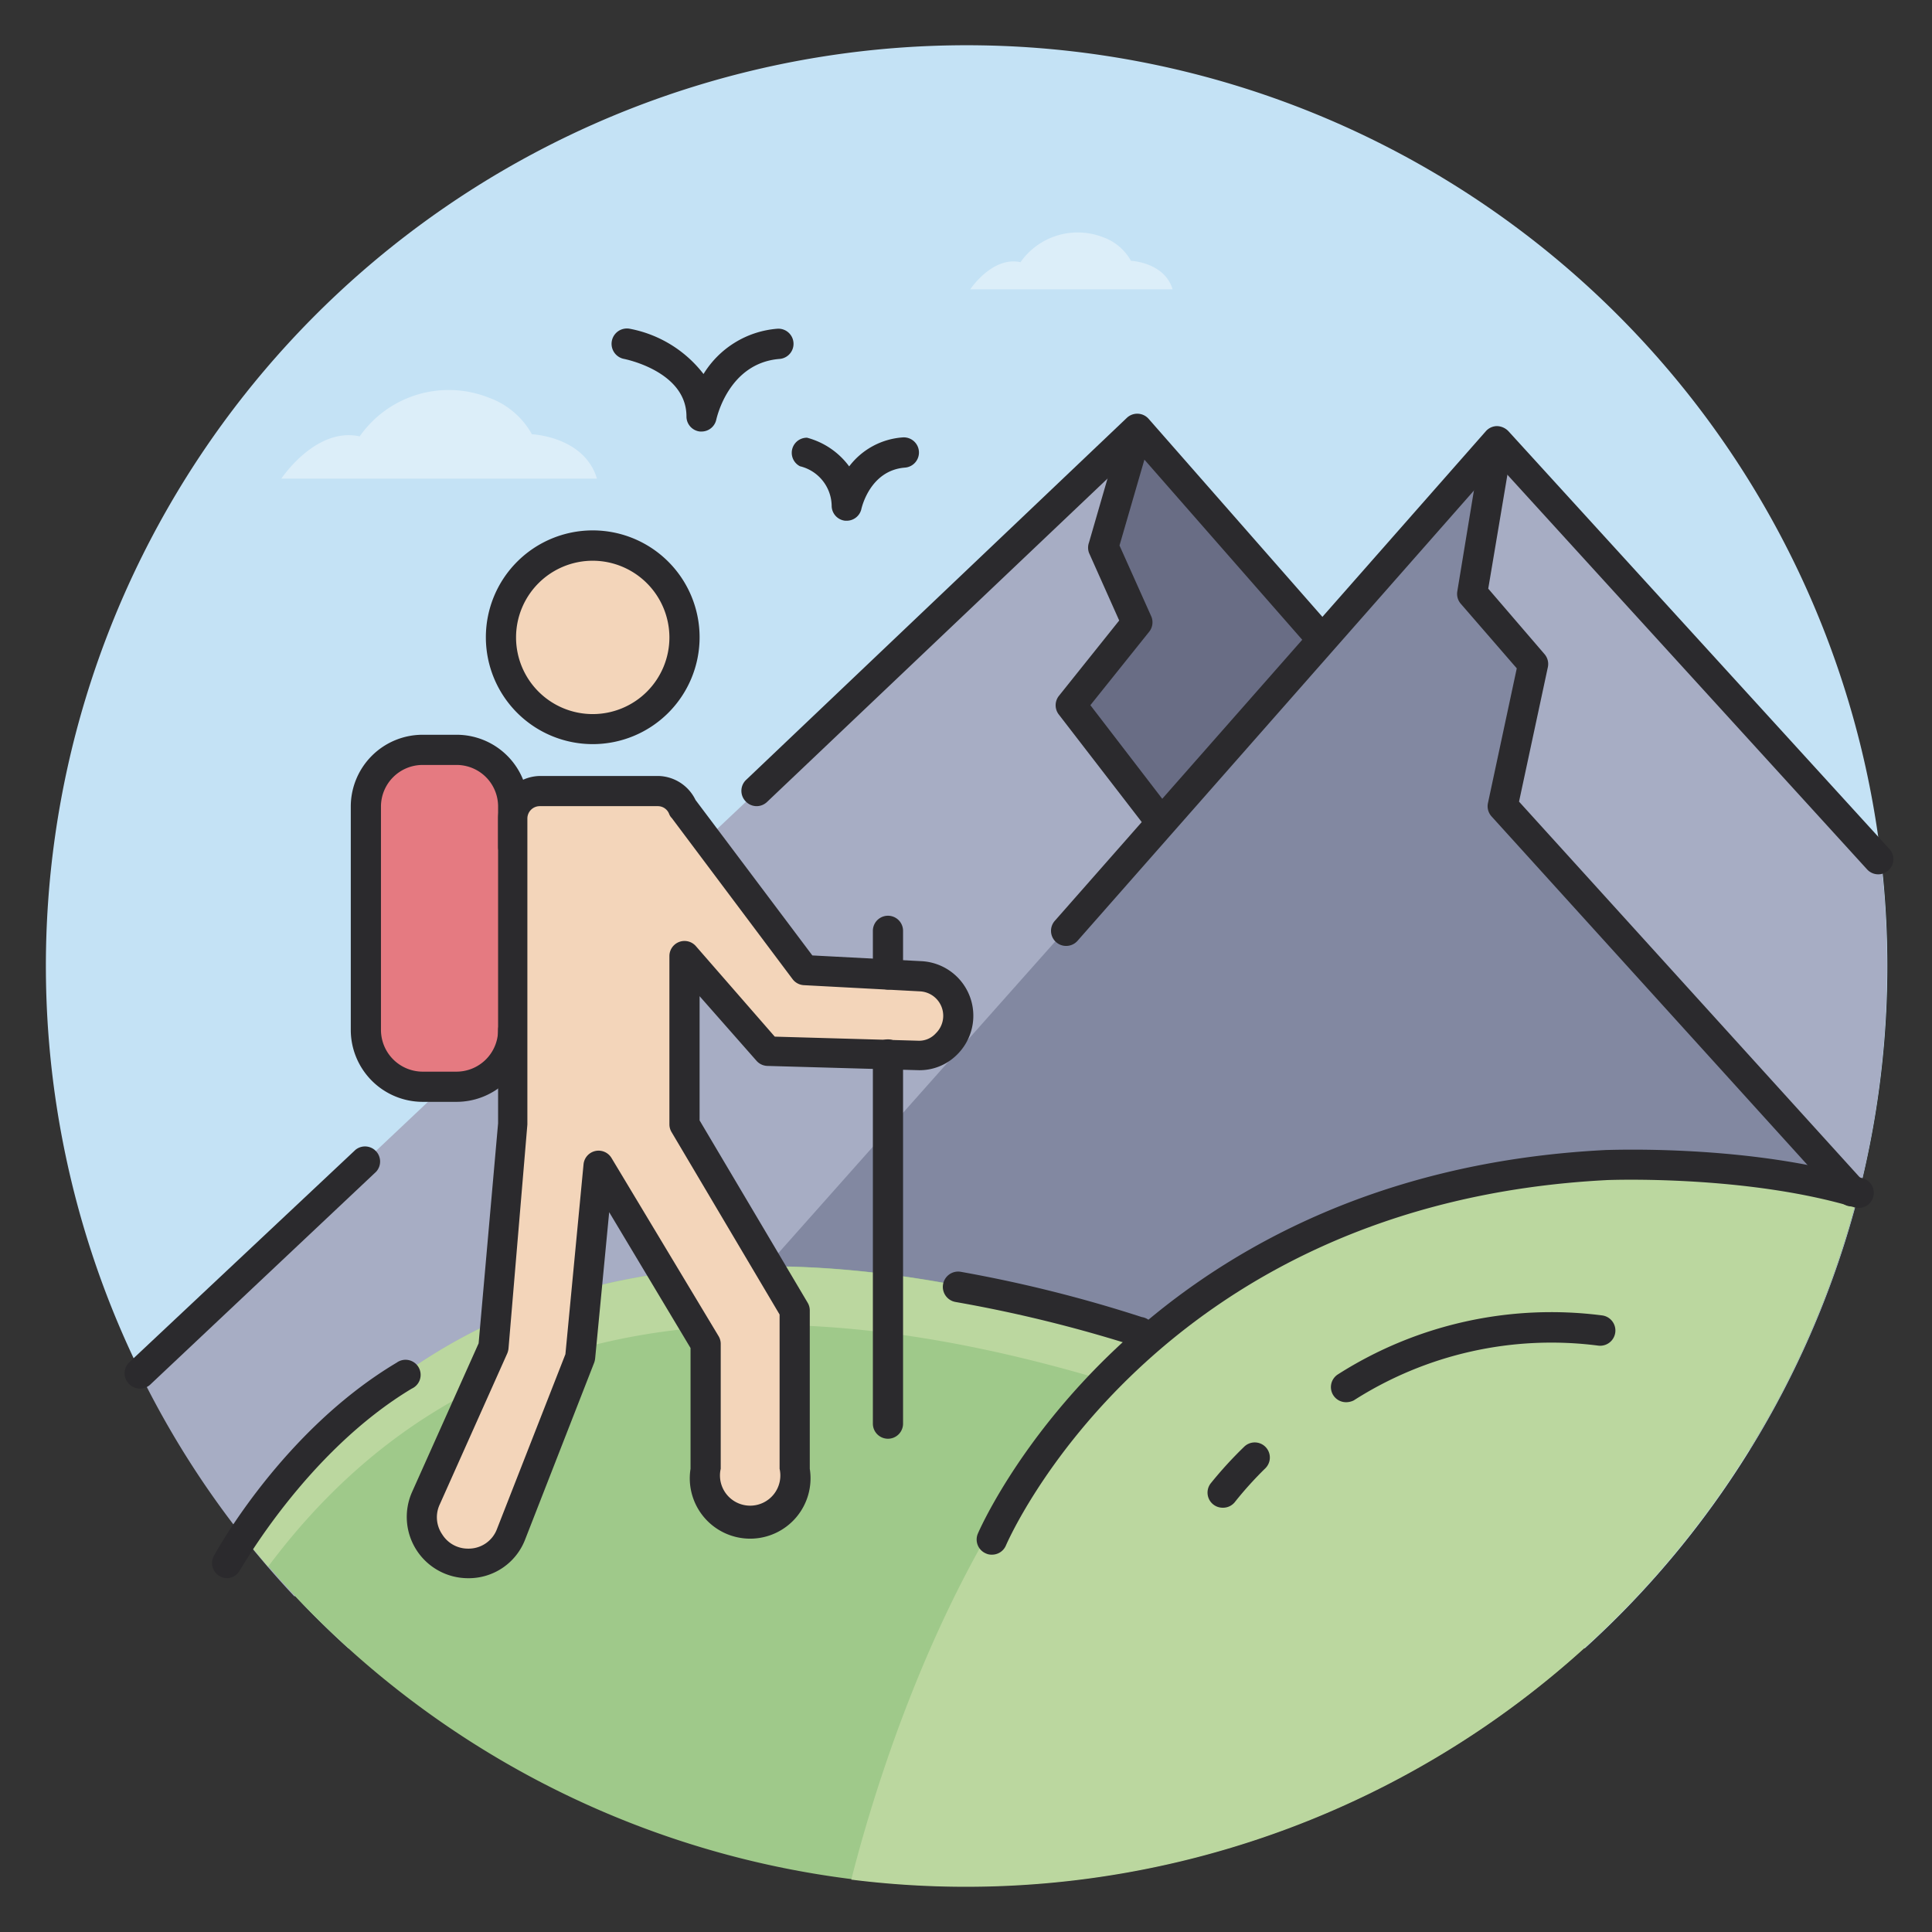 <svg xmlns="http://www.w3.org/2000/svg" viewBox="0 0 128 128"><rect x="0" y="0" width="128" height="128" fill="#333333" stroke="none"/><g data-name="Layer 1"><path fill="#c4e2f5" d="M23 109.2h82a61 61 0 1 0-81.92 0Z"/><path fill="#a7adc4" d="M114.27 88.71c-.5.51-1 1-1.48 1.57-1.81 2.06-2.57 4.36-4 6.66a5 5 0 0 0-.72 2.15l-76.34 9.25a4.61 4.61 0 0 0-1.43-3.88c-1.94-2-6.69.14-10.8 1.3A60.39 60.39 0 0 1 9.28 91l66-62.28 12.54 13.5Z"/><path fill="#696d85" d="m75.3 28.68-2.17 7.47 2.13 4.94-4.28 5.57 5.93 7.85 10.91-12.28L75.3 28.68z"/><path fill="#8288a1" d="M125 64a60.73 60.73 0 0 1-7.8 29.86c-.41.74-.84 1.46-1.28 2.17l-74.39-1.71 46.29-52.1 11.33-12.75L124.6 57a59.44 59.44 0 0 1 .4 7Z"/><path fill="#a7adc4" d="M125 64a60.88 60.88 0 0 1-1.77 14.64l-23.6-25.15 2.08-9.86-4.17-4.29 1.61-9.87L124.6 57a59.44 59.44 0 0 1 .4 7Z"/><path fill="#9fc98a" d="M123.29 78.33A61 61 0 0 1 16.31 102c13-19.32 33.76-22.07 60-13.48 13.69-10 29.15-14.06 46.98-10.19Z"/><path fill="#bbd79f" d="M76.35 88.46a.27.27 0 0 1-.08.07c-26.2-8.59-47-5.84-60 13.48.48.61 1 1.2 1.49 1.79 13-17.43 33.25-19.67 58.47-11.39l.08-.06Z"/><path fill="#2b2a2d" d="M9.28 92a1 1 0 0 1-.73-.31 1 1 0 0 1 0-1.42l15-14.09a1 1 0 0 1 1.37 1.45L10 91.69a1 1 0 0 1-.72.31Z"/><path fill="#bbd79f" d="M76.27 88.53c-12.27 9.6-18.13 29.12-19.87 36a61 61 0 0 0 66.71-45.48c.06-.24-25.57-7.78-46.84 9.48Z"/><path fill="#e57a81" d="M34 68.25A3.75 3.75 0 0 1 30.21 72H28a3.76 3.76 0 0 1-3.76-3.76V53.43A3.75 3.75 0 0 1 28 49.68h2.23A3.75 3.75 0 0 1 34 53.43v2.68"/><path fill="#2b2a2d" d="M30.21 73H28a4.77 4.77 0 0 1-4.76-4.76V53.43A4.76 4.76 0 0 1 28 48.68h2.23A4.75 4.75 0 0 1 35 53.43v2.68a1 1 0 0 1-2 0v-2.68a2.75 2.75 0 0 0-2.75-2.75H28a2.76 2.76 0 0 0-2.76 2.75v14.82A2.77 2.77 0 0 0 28 71h2.23A2.76 2.76 0 0 0 33 68.25a1 1 0 0 1 2 0A4.76 4.76 0 0 1 30.21 73Z"/><path fill="#f3d5ba" d="m61 64.68-7.7-.41-8.08-10.73a1.82 1.82 0 0 0-1.68-1.13h-7.76A1.82 1.82 0 0 0 34 54.22V74.5l-1.31 14.75-4.46 10a3.05 3.05 0 1 0 5.63 2.36l4.58-11.7 1.22-12.71L46.75 89v8.28a3 3 0 1 0 5.9 0V86.82l-7.3-12.32V63.34l5.52 6.3 9.91.28a2.62 2.62 0 0 0 .22-5.24Z"/><path fill="#2b2a2d" d="M31 104.56a4.06 4.06 0 0 1-3.7-5.71L31.71 89 33 74.42v-20.2a2.82 2.82 0 0 1 2.82-2.81h7.76a2.8 2.8 0 0 1 2.5 1.59l7.74 10.3 7.23.38a3.62 3.62 0 0 1 2.33 6.22 3.51 3.51 0 0 1-2.63 1l-9.91-.28a1 1 0 0 1-.72-.34L46.35 66v8.23l7.16 12.08a1 1 0 0 1 .14.51v10.49a4 4 0 1 1-7.9 0v-8l-5.39-9-.93 9.69a1.31 1.31 0 0 1-.06.27L34.79 102a4 4 0 0 1-3.79 2.56Zm4.76-51.15a.82.82 0 0 0-.82.81V74.5l-1.25 14.84a1.16 1.16 0 0 1-.08.32l-4.47 10a2 2 0 0 0 .16 2 2 2 0 0 0 1.72.94 2 2 0 0 0 1.91-1.31l4.53-11.57 1.2-12.57a1 1 0 0 1 1.86-.42l7.08 11.78a1 1 0 0 1 .15.52v8.28a2 2 0 1 0 3.9 0V87.09L44.49 75a1 1 0 0 1-.14-.51V63.34a1 1 0 0 1 1.75-.66l5.23 6 9.48.27a1.49 1.49 0 0 0 1.19-.49 1.62 1.62 0 0 0-1.05-2.78l-7.69-.41a1 1 0 0 1-.75-.4l-8-10.67a.75.75 0 0 1-.18-.28.8.8 0 0 0-.75-.51Z"/><circle cx="39.28" cy="42.23" r="6.07" fill="#f3d5ba"/><path fill="#2b2a2d" d="M39.28 49.3a7.08 7.08 0 1 1 7.07-7.07 7.08 7.08 0 0 1-7.07 7.07zm0-12.15a5.08 5.08 0 1 0 5.07 5.08 5.09 5.09 0 0 0-5.07-5.08zm19.55 58.17a1 1 0 0 1-1-1V69.86a1 1 0 0 1 2 0v24.46a1 1 0 0 1-1 1zm0-29.76a1 1 0 0 1-1-1v-2.89a1 1 0 0 1 2 0v2.89a1 1 0 0 1-1 1zm16.54 23.58a.79.79 0 0 1-.3 0 90.92 90.92 0 0 0-11.76-2.88 1 1 0 0 1 .34-2 90.16 90.16 0 0 1 12 3 1 1 0 0 1-.3 2zm-60.32 15.42a1 1 0 0 1-.47-.12 1 1 0 0 1-.41-1.36c.19-.34 4.57-8.31 12.11-12.8a1 1 0 1 1 1 1.72c-7 4.2-11.33 12-11.37 12a1 1 0 0 1-.86.56zm35.08-51.15a1 1 0 0 1-.72-.31 1 1 0 0 1 0-1.41l25.24-24a1 1 0 0 1 .74-.28 1 1 0 0 1 .71.34L88 41.31a1 1 0 0 1-1.51 1.32L75.31 29.87 50.82 53.13a1 1 0 0 1-.69.28z"/><path fill="#2b2a2d" d="M70.64 62.67a1 1 0 0 1-.75-1.67l28.55-32.43a1 1 0 0 1 .74-.34 1.09 1.09 0 0 1 .75.33l25.25 27.69a1 1 0 0 1-1.48 1.35L99.21 30.73l-27.82 31.6a1 1 0 0 1-.75.34Z"/><path fill="#2b2a2d" d="M76.94 55.51a1 1 0 0 1-.79-.39l-6-7.78a1 1 0 0 1 0-1.23l4-5-2-4.48a1 1 0 0 1 0-.69l2.18-7.53a1 1 0 0 1 1.92.56l-2.08 7.17 2.11 4.71a1 1 0 0 1-.14 1l-3.9 4.87 5.49 7.15a1 1 0 0 1-.19 1.4 1 1 0 0 1-.6.24zm45.74 24.42a1 1 0 0 1-.74-.33L98.82 54.09a1 1 0 0 1-.24-.88l1.91-8.93L96.78 40a1 1 0 0 1-.23-.82l1.62-9.84a1 1 0 0 1 2 .33L98.6 39l3.73 4.34a1 1 0 0 1 .22.86l-1.91 8.91 22.78 25.12a1 1 0 0 1-.06 1.42 1.05 1.05 0 0 1-.68.28z"/><path fill="#2b2a2d" d="M65.7 103a.84.84 0 0 1-.38-.08 1 1 0 0 1-.54-1.3c.1-.24 10.27-23.87 41.65-25.43.39 0 9.46-.37 17 1.88a1 1 0 0 1 .67 1.25 1 1 0 0 1-1.24.67c-7.2-2.16-16.23-1.81-16.32-1.81-30.12 1.51-39.8 24-39.89 24.2a1 1 0 0 1-.95.62zM46.48 28.59h-.1a1 1 0 0 1-.9-1c0-3-4.09-3.8-4.13-3.81a1 1 0 1 1 .37-2 8.06 8.06 0 0 1 4.89 3 6.32 6.32 0 0 1 4.88-3 1 1 0 1 1 .16 2c-3.42.27-4.18 4-4.19 4a1 1 0 0 1-.98.81zm9.6 5.91H56a1 1 0 0 1-.9-1 2.74 2.74 0 0 0-2.1-2.61 1 1 0 0 1 .47-1.89 5.09 5.09 0 0 1 2.79 1.9 4.88 4.88 0 0 1 3.54-1.92 1 1 0 1 1 .16 2c-2.33.18-2.88 2.68-2.9 2.78a1 1 0 0 1-.98.74z"/><path fill="#2b2a2d" d="M89.17 92.9a1 1 0 0 1-.52-1.85 26.3 26.3 0 0 1 17.5-3.9 1 1 0 0 1-.27 2 24.3 24.3 0 0 0-16.19 3.63 1.13 1.13 0 0 1-.52.12zM81 99.89a1 1 0 0 1-.79-1.61 26.57 26.57 0 0 1 2.21-2.42 1 1 0 0 1 1.42 0 1 1 0 0 1 0 1.41 24.29 24.29 0 0 0-2 2.21 1 1 0 0 1-.84.41z"/><path fill="#fff" d="M35.24 28.77a5.31 5.31 0 0 0-2.87-2.43 7.2 7.2 0 0 0-8.54 2.57c-2.92-.64-5.19 2.8-5.19 2.8h20.91c-.84-2.8-4.31-2.94-4.31-2.94zm39.69-11.49a3.41 3.41 0 0 0-1.84-1.56 4.63 4.63 0 0 0-5.48 1.65c-1.87-.41-3.33 1.8-3.33 1.8h13.41c-.54-1.8-2.76-1.89-2.76-1.89z" opacity=".4"/></g></svg>